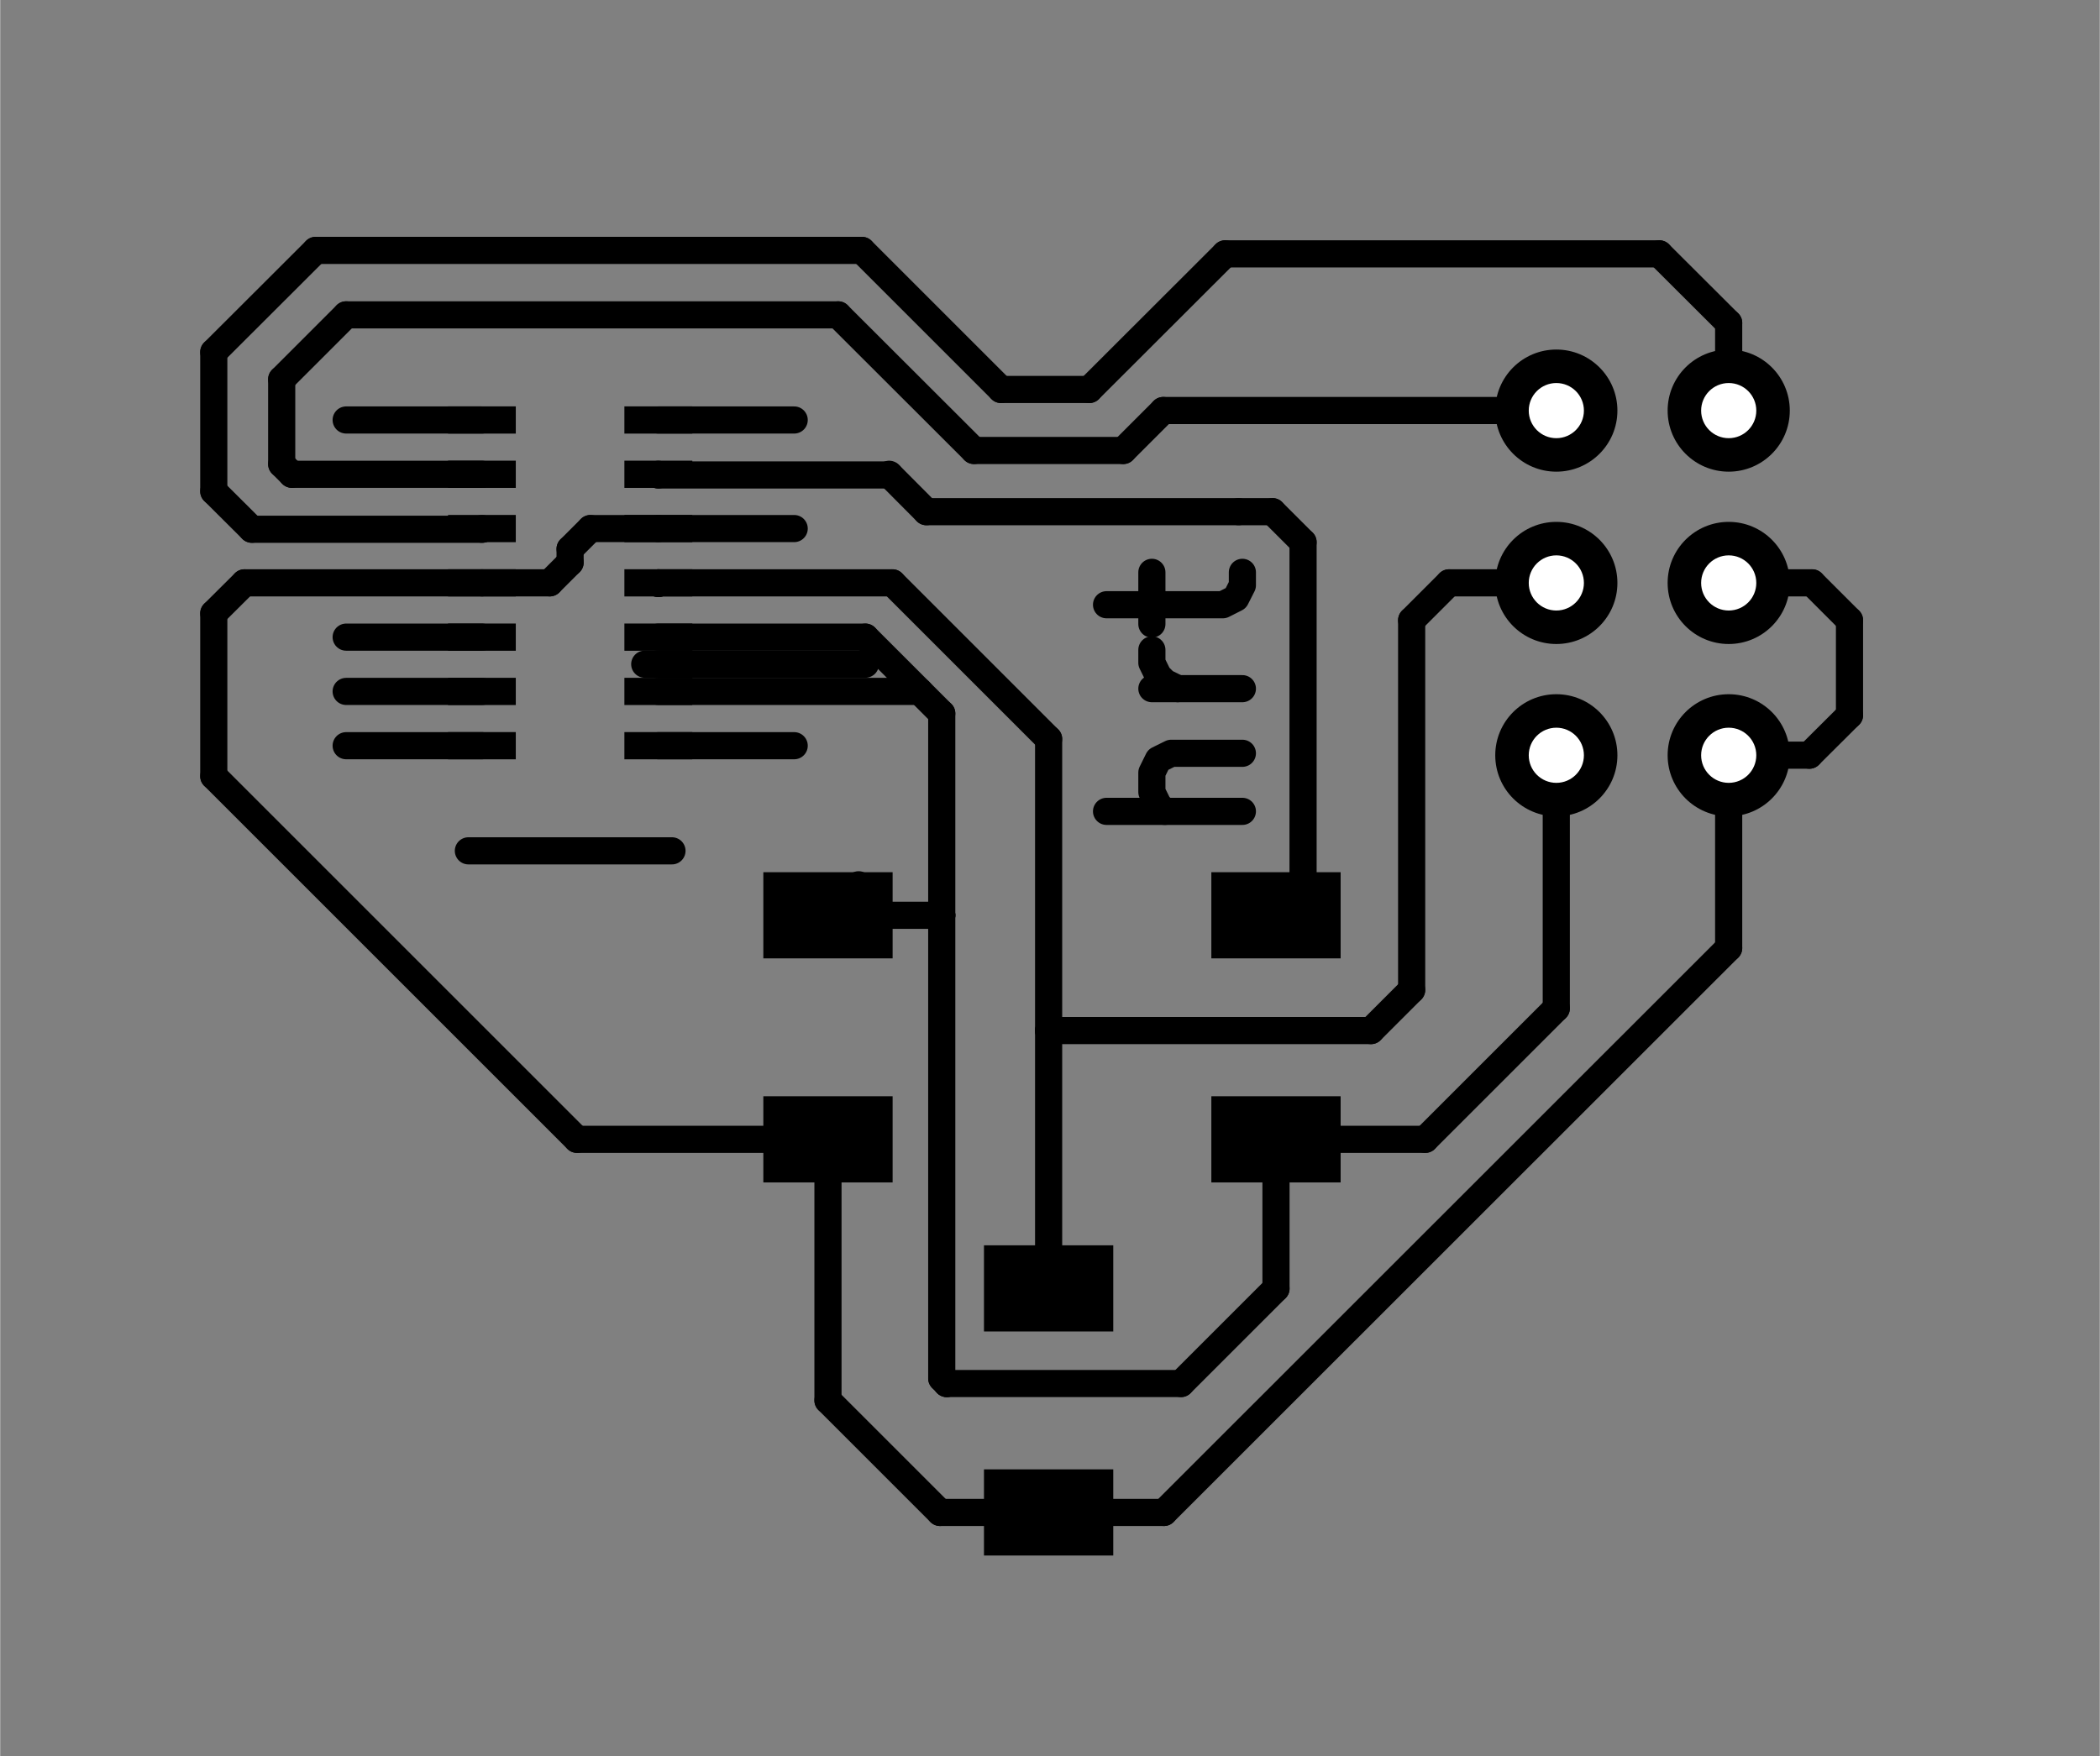 <?xml version="1.0" standalone="no"?>
 <!DOCTYPE svg PUBLIC "-//W3C//DTD SVG 1.1//EN" 
 "http://www.w3.org/Graphics/SVG/1.1/DTD/svg11.dtd"> 
<svg xmlns="http://www.w3.org/2000/svg" version="1.1" 
    width="3.094cm" height="2.588cm" viewBox="0 0 12180 10190 ">
<rect x="0" y="0" width="12180" height="10190" fill="#808080" stroke="none"/>
<title>SVG Picture created as heartrate_sensor_mini_shape-F.Cu.svg date 2018/06/21 14:20:04 </title>
  <desc>Picture generated by PCBNEW </desc>
<g style="fill:#000000; fill-opacity:1;stroke:#000000; stroke-opacity:1;
stroke-linecap:round; stroke-linejoin:round; "
 transform="translate(0 0) scale(1 1)">
</g>
<g style="fill:#000000; fill-opacity:0.0; 
stroke:#000000; stroke-width:-0; stroke-opacity:1; 
stroke-linecap:round; stroke-linejoin:round;">
</g>
<g style="fill:#000000; fill-opacity:0.0; 
stroke:#000000; stroke-width:157.48; stroke-opacity:1; 
stroke-linecap:round; stroke-linejoin:round;">
<path d="M7206 4708
L6418 4708
" />
<path d="M7206 4371
L6793 4371
L6718 4408
L6681 4483
L6681 4596
L6718 4671
L6756 4708
" />
<path d="M7206 3996
L6681 3996
" />
<path d="M6831 3996
L6756 3959
L6718 3921
L6681 3846
L6681 3771
" />
<path d="M6681 3621
L6681 3321
" />
<path d="M6418 3509
L7093 3509
L7168 3471
L7206 3396
L7206 3321
" />
</g>
<g style="fill:#000000; fill-opacity:0.0; 
stroke:#000000; stroke-width:0; stroke-opacity:1; 
stroke-linecap:round; stroke-linejoin:round;">
</g>
<g style="fill:#000000; fill-opacity:1.0; 
stroke:#000000; stroke-width:0; stroke-opacity:1; 
stroke-linecap:round; stroke-linejoin:round;">
<polyline style="fill-rule:evenodd;"
points="2598,2516
2598,2358
2991,2358
2991,2516
2598,2516
" /> 
<polyline style="fill-rule:evenodd;"
points="2598,2831
2598,2673
2991,2673
2991,2831
2598,2831
" /> 
<polyline style="fill-rule:evenodd;"
points="2598,3146
2598,2988
2991,2988
2991,3146
2598,3146
" /> 
<polyline style="fill-rule:evenodd;"
points="2598,3461
2598,3303
2991,3303
2991,3461
2598,3461
" /> 
<polyline style="fill-rule:evenodd;"
points="2598,3776
2598,3618
2991,3618
2991,3776
2598,3776
" /> 
<polyline style="fill-rule:evenodd;"
points="2598,4091
2598,3933
2991,3933
2991,4091
2598,4091
" /> 
<polyline style="fill-rule:evenodd;"
points="2598,4406
2598,4248
2991,4248
2991,4406
2598,4406
" /> 
<polyline style="fill-rule:evenodd;"
points="3621,4406
3621,4248
4015,4248
4015,4406
3621,4406
" /> 
<polyline style="fill-rule:evenodd;"
points="3621,4091
3621,3933
4015,3933
4015,4091
3621,4091
" /> 
<polyline style="fill-rule:evenodd;"
points="3621,3776
3621,3618
4015,3618
4015,3776
3621,3776
" /> 
<polyline style="fill-rule:evenodd;"
points="3621,3461
3621,3303
4015,3303
4015,3461
3621,3461
" /> 
<polyline style="fill-rule:evenodd;"
points="3621,3146
3621,2988
4015,2988
4015,3146
3621,3146
" /> 
<polyline style="fill-rule:evenodd;"
points="3621,2831
3621,2673
4015,2673
4015,2831
3621,2831
" /> 
<polyline style="fill-rule:evenodd;"
points="3621,2516
3621,2358
4015,2358
4015,2516
3621,2516
" /> 
<polyline style="fill-rule:evenodd;"
points="7776,6861
7026,6861
7026,6361
7776,6361
7776,6861
" /> 
<polyline style="fill-rule:evenodd;"
points="7776,5561
7026,5561
7026,5061
7776,5061
7776,5561
" /> 
<polyline style="fill-rule:evenodd;"
points="5707,7226
6457,7226
6457,7726
5707,7726
5707,7226
" /> 
<polyline style="fill-rule:evenodd;"
points="5707,8526
6457,8526
6457,9026
5707,9026
5707,8526
" /> 
<polyline style="fill-rule:evenodd;"
points="4427,5061
5177,5061
5177,5561
4427,5561
4427,5061
" /> 
<polyline style="fill-rule:evenodd;"
points="4427,6361
5177,6361
5177,6861
4427,6861
4427,6361
" /> 
<circle cx="10027.3" cy="4382.55" r="354.331" /> 
</g>
<g style="fill:#000000; fill-opacity:1.0; 
stroke:#000000; stroke-width:40; stroke-opacity:1; 
stroke-linecap:round; stroke-linejoin:round;">
</g>
<g style="fill:#000000; fill-opacity:1.0; 
stroke:#000000; stroke-width:0; stroke-opacity:1; 
stroke-linecap:round; stroke-linejoin:round;">
<circle cx="9027.28" cy="4382.55" r="354.331" /> 
</g>
<g style="fill:#000000; fill-opacity:1.0; 
stroke:#000000; stroke-width:40; stroke-opacity:1; 
stroke-linecap:round; stroke-linejoin:round;">
</g>
<g style="fill:#000000; fill-opacity:1.0; 
stroke:#000000; stroke-width:0; stroke-opacity:1; 
stroke-linecap:round; stroke-linejoin:round;">
<circle cx="10027.3" cy="3382.55" r="354.331" /> 
</g>
<g style="fill:#000000; fill-opacity:1.0; 
stroke:#000000; stroke-width:40; stroke-opacity:1; 
stroke-linecap:round; stroke-linejoin:round;">
</g>
<g style="fill:#000000; fill-opacity:1.0; 
stroke:#000000; stroke-width:0; stroke-opacity:1; 
stroke-linecap:round; stroke-linejoin:round;">
<circle cx="9027.28" cy="3382.55" r="354.331" /> 
</g>
<g style="fill:#000000; fill-opacity:1.0; 
stroke:#000000; stroke-width:40; stroke-opacity:1; 
stroke-linecap:round; stroke-linejoin:round;">
</g>
<g style="fill:#000000; fill-opacity:1.0; 
stroke:#000000; stroke-width:0; stroke-opacity:1; 
stroke-linecap:round; stroke-linejoin:round;">
<circle cx="10027.3" cy="2382.55" r="354.331" /> 
</g>
<g style="fill:#000000; fill-opacity:1.0; 
stroke:#000000; stroke-width:40; stroke-opacity:1; 
stroke-linecap:round; stroke-linejoin:round;">
</g>
<g style="fill:#000000; fill-opacity:1.0; 
stroke:#000000; stroke-width:0; stroke-opacity:1; 
stroke-linecap:round; stroke-linejoin:round;">
<circle cx="9027.28" cy="2382.55" r="354.331" /> 
</g>
<g style="fill:#000000; fill-opacity:1.0; 
stroke:#000000; stroke-width:40; stroke-opacity:1; 
stroke-linecap:round; stroke-linejoin:round;">
</g>
<g style="fill:#000000; fill-opacity:1.0; 
stroke:#000000; stroke-width:157.48; stroke-opacity:1; 
stroke-linecap:round; stroke-linejoin:round;">
</g>
<g style="fill:#000000; fill-opacity:0.0; 
stroke:#000000; stroke-width:157.48; stroke-opacity:1; 
stroke-linecap:round; stroke-linejoin:round;">
<path d="M3739 3854
L5019 3854
" />
<path d="M3818 4327
L4606 4327
" />
<path d="M2795 4327
L2007 4327
" />
<path d="M2716 4937
L3897 4937
" />
<path d="M3818 2437
L4606 2437
" />
<path d="M2007 4012
L2795 4012
" />
<path d="M2007 3697
L2795 3697
" />
<path d="M2007 2437
L2795 2437
" />
<path d="M5649 2614
L6515 2614
" />
<path d="M2795 2752
L1692 2752
" />
<path d="M6747 2382
L9027 2382
" />
<path d="M6515 2614
L6747 2382
" />
<path d="M4861 1827
L5649 2614
" />
<path d="M2007 1827
L4861 1827
" />
<path d="M1633 2201
L2007 1827
" />
<path d="M1633 2693
L1633 2201
" />
<path d="M1692 2752
L1633 2693
" />
<path d="M5806 2260
L6318 2260
" />
<path d="M5806 2260
L4999 1453
" />
<path d="M10027 1874
L9625 1473
" />
<path d="M9625 1473
L7106 1473
" />
<path d="M7106 1473
L6318 2260
" />
<path d="M10027 2205
L10027 1874
" />
<path d="M1460 3071
L2795 3071
" />
<path d="M1239 2851
L1460 3071
" />
<path d="M1239 2043
L1239 2851
" />
<path d="M1830 1453
L1239 2043
" />
<path d="M4999 1453
L1830 1453
" />
<path d="M2795 3071
L2795 3067
" />
<path d="M1417 3382
L1239 3559
" />
<path d="M1239 3559
L1239 4504
" />
<path d="M3818 3067
L4606 3067
" />
<path d="M2795 3382
L1417 3382
" />
<path d="M3346 6611
L4802 6611
" />
<path d="M1239 4504
L3346 6611
" />
<path d="M3818 3067
L3424 3067
" />
<path d="M3188 3382
L2795 3382
" />
<path d="M3306 3264
L3188 3382
" />
<path d="M3306 3185
L3306 3264
" />
<path d="M3424 3067
L3306 3185
" />
<path d="M6180 8776
L5452 8776
" />
<path d="M5452 8776
L4802 8126
" />
<path d="M4802 8126
L4802 6611
" />
<path d="M10027 4205
L10027 5501
" />
<path d="M6751 8776
L6180 8776
" />
<path d="M10027 5501
L6751 8776
" />
<path d="M10027 3382
L10511 3382
" />
<path d="M10495 4382
L10027 4382
" />
<path d="M10728 4150
L10495 4382
" />
<path d="M10728 3599
L10728 4150
" />
<path d="M10511 3382
L10728 3599
" />
<path d="M5019 3697
L5462 4140
" />
<path d="M5462 5311
L5462 4140
" />
<path d="M5019 3697
L3818 3697
" />
<path d="M5462 5311
L5462 7998
" />
<path d="M5462 7998
L5491 8028
" />
<path d="M3818 4012
L5334 4012
" />
<path d="M5462 5311
L5462 5311
" />
<path d="M4802 5311
L4980 5134
" />
<path d="M7401 6611
L7401 7477
" />
<path d="M7401 7477
L6850 8028
" />
<path d="M6850 8028
L5491 8028
" />
<path d="M5462 5311
L4802 5311
" />
<path d="M5491 8028
L5491 8028
" />
<path d="M9027 4205
L9027 5851
" />
<path d="M8267 6611
L7401 6611
" />
<path d="M9027 5851
L8267 6611
" />
<path d="M9046 3382
L8405 3382
" />
<path d="M7952 5980
L6082 5980
" />
<path d="M8188 5744
L7952 5980
" />
<path d="M8188 3599
L8188 5744
" />
<path d="M8405 3382
L8188 3599
" />
<path d="M3818 3382
L5176 3382
" />
<path d="M6082 4288
L6082 5980
" />
<path d="M6082 5980
L6082 7378
" />
<path d="M5176 3382
L6082 4288
" />
<path d="M6082 7378
L6180 7476
" />
<path d="M3818 3386
L3818 3382
" />
<path d="M3818 3386
L3818 3382
" />
<path d="M7184 2969
L7381 2969
" />
<path d="M7381 2969
L7558 3146
" />
<path d="M5373 2969
L7184 2969
" />
<path d="M7558 3146
L7558 5311
" />
<path d="M7558 5311
L7558 5154
" />
<path d="M5373 2969
L5157 2752
" />
<path d="M5161 2756
L3818 2756
" />
<path d="M3818 2756
L3818 2752
" />
<path d="M7558 5311
L7499 5311
" />
</g>
<g style="fill:#FFFFFF; fill-opacity:0.0; 
stroke:#FFFFFF; stroke-width:157.48; stroke-opacity:1; 
stroke-linecap:round; stroke-linejoin:round;">
</g>
<g style="fill:#FFFFFF; fill-opacity:1.0; 
stroke:#FFFFFF; stroke-width:0; stroke-opacity:1; 
stroke-linecap:round; stroke-linejoin:round;">
<circle cx="10027.3" cy="4382.55" r="160" /> 
</g>
<g style="fill:#FFFFFF; fill-opacity:1.0; 
stroke:#FFFFFF; stroke-width:40; stroke-opacity:1; 
stroke-linecap:round; stroke-linejoin:round;">
</g>
<g style="fill:#FFFFFF; fill-opacity:1.0; 
stroke:#FFFFFF; stroke-width:0; stroke-opacity:1; 
stroke-linecap:round; stroke-linejoin:round;">
<circle cx="9027.28" cy="4382.55" r="160" /> 
</g>
<g style="fill:#FFFFFF; fill-opacity:1.0; 
stroke:#FFFFFF; stroke-width:40; stroke-opacity:1; 
stroke-linecap:round; stroke-linejoin:round;">
</g>
<g style="fill:#FFFFFF; fill-opacity:1.0; 
stroke:#FFFFFF; stroke-width:0; stroke-opacity:1; 
stroke-linecap:round; stroke-linejoin:round;">
<circle cx="10027.3" cy="3382.55" r="160" /> 
</g>
<g style="fill:#FFFFFF; fill-opacity:1.0; 
stroke:#FFFFFF; stroke-width:40; stroke-opacity:1; 
stroke-linecap:round; stroke-linejoin:round;">
</g>
<g style="fill:#FFFFFF; fill-opacity:1.0; 
stroke:#FFFFFF; stroke-width:0; stroke-opacity:1; 
stroke-linecap:round; stroke-linejoin:round;">
<circle cx="9027.28" cy="3382.55" r="160" /> 
</g>
<g style="fill:#FFFFFF; fill-opacity:1.0; 
stroke:#FFFFFF; stroke-width:40; stroke-opacity:1; 
stroke-linecap:round; stroke-linejoin:round;">
</g>
<g style="fill:#FFFFFF; fill-opacity:1.0; 
stroke:#FFFFFF; stroke-width:0; stroke-opacity:1; 
stroke-linecap:round; stroke-linejoin:round;">
<circle cx="10027.3" cy="2382.55" r="160" /> 
</g>
<g style="fill:#FFFFFF; fill-opacity:1.0; 
stroke:#FFFFFF; stroke-width:40; stroke-opacity:1; 
stroke-linecap:round; stroke-linejoin:round;">
</g>
<g style="fill:#FFFFFF; fill-opacity:1.0; 
stroke:#FFFFFF; stroke-width:0; stroke-opacity:1; 
stroke-linecap:round; stroke-linejoin:round;">
<circle cx="9027.28" cy="2382.55" r="160" /> 
</g>
<g style="fill:#FFFFFF; fill-opacity:1.0; 
stroke:#FFFFFF; stroke-width:40; stroke-opacity:1; 
stroke-linecap:round; stroke-linejoin:round;">
</g>
<g style="fill:#000000; fill-opacity:1.0; 
stroke:#000000; stroke-width:40; stroke-opacity:1; 
stroke-linecap:round; stroke-linejoin:round;">
</g> 
</svg>
